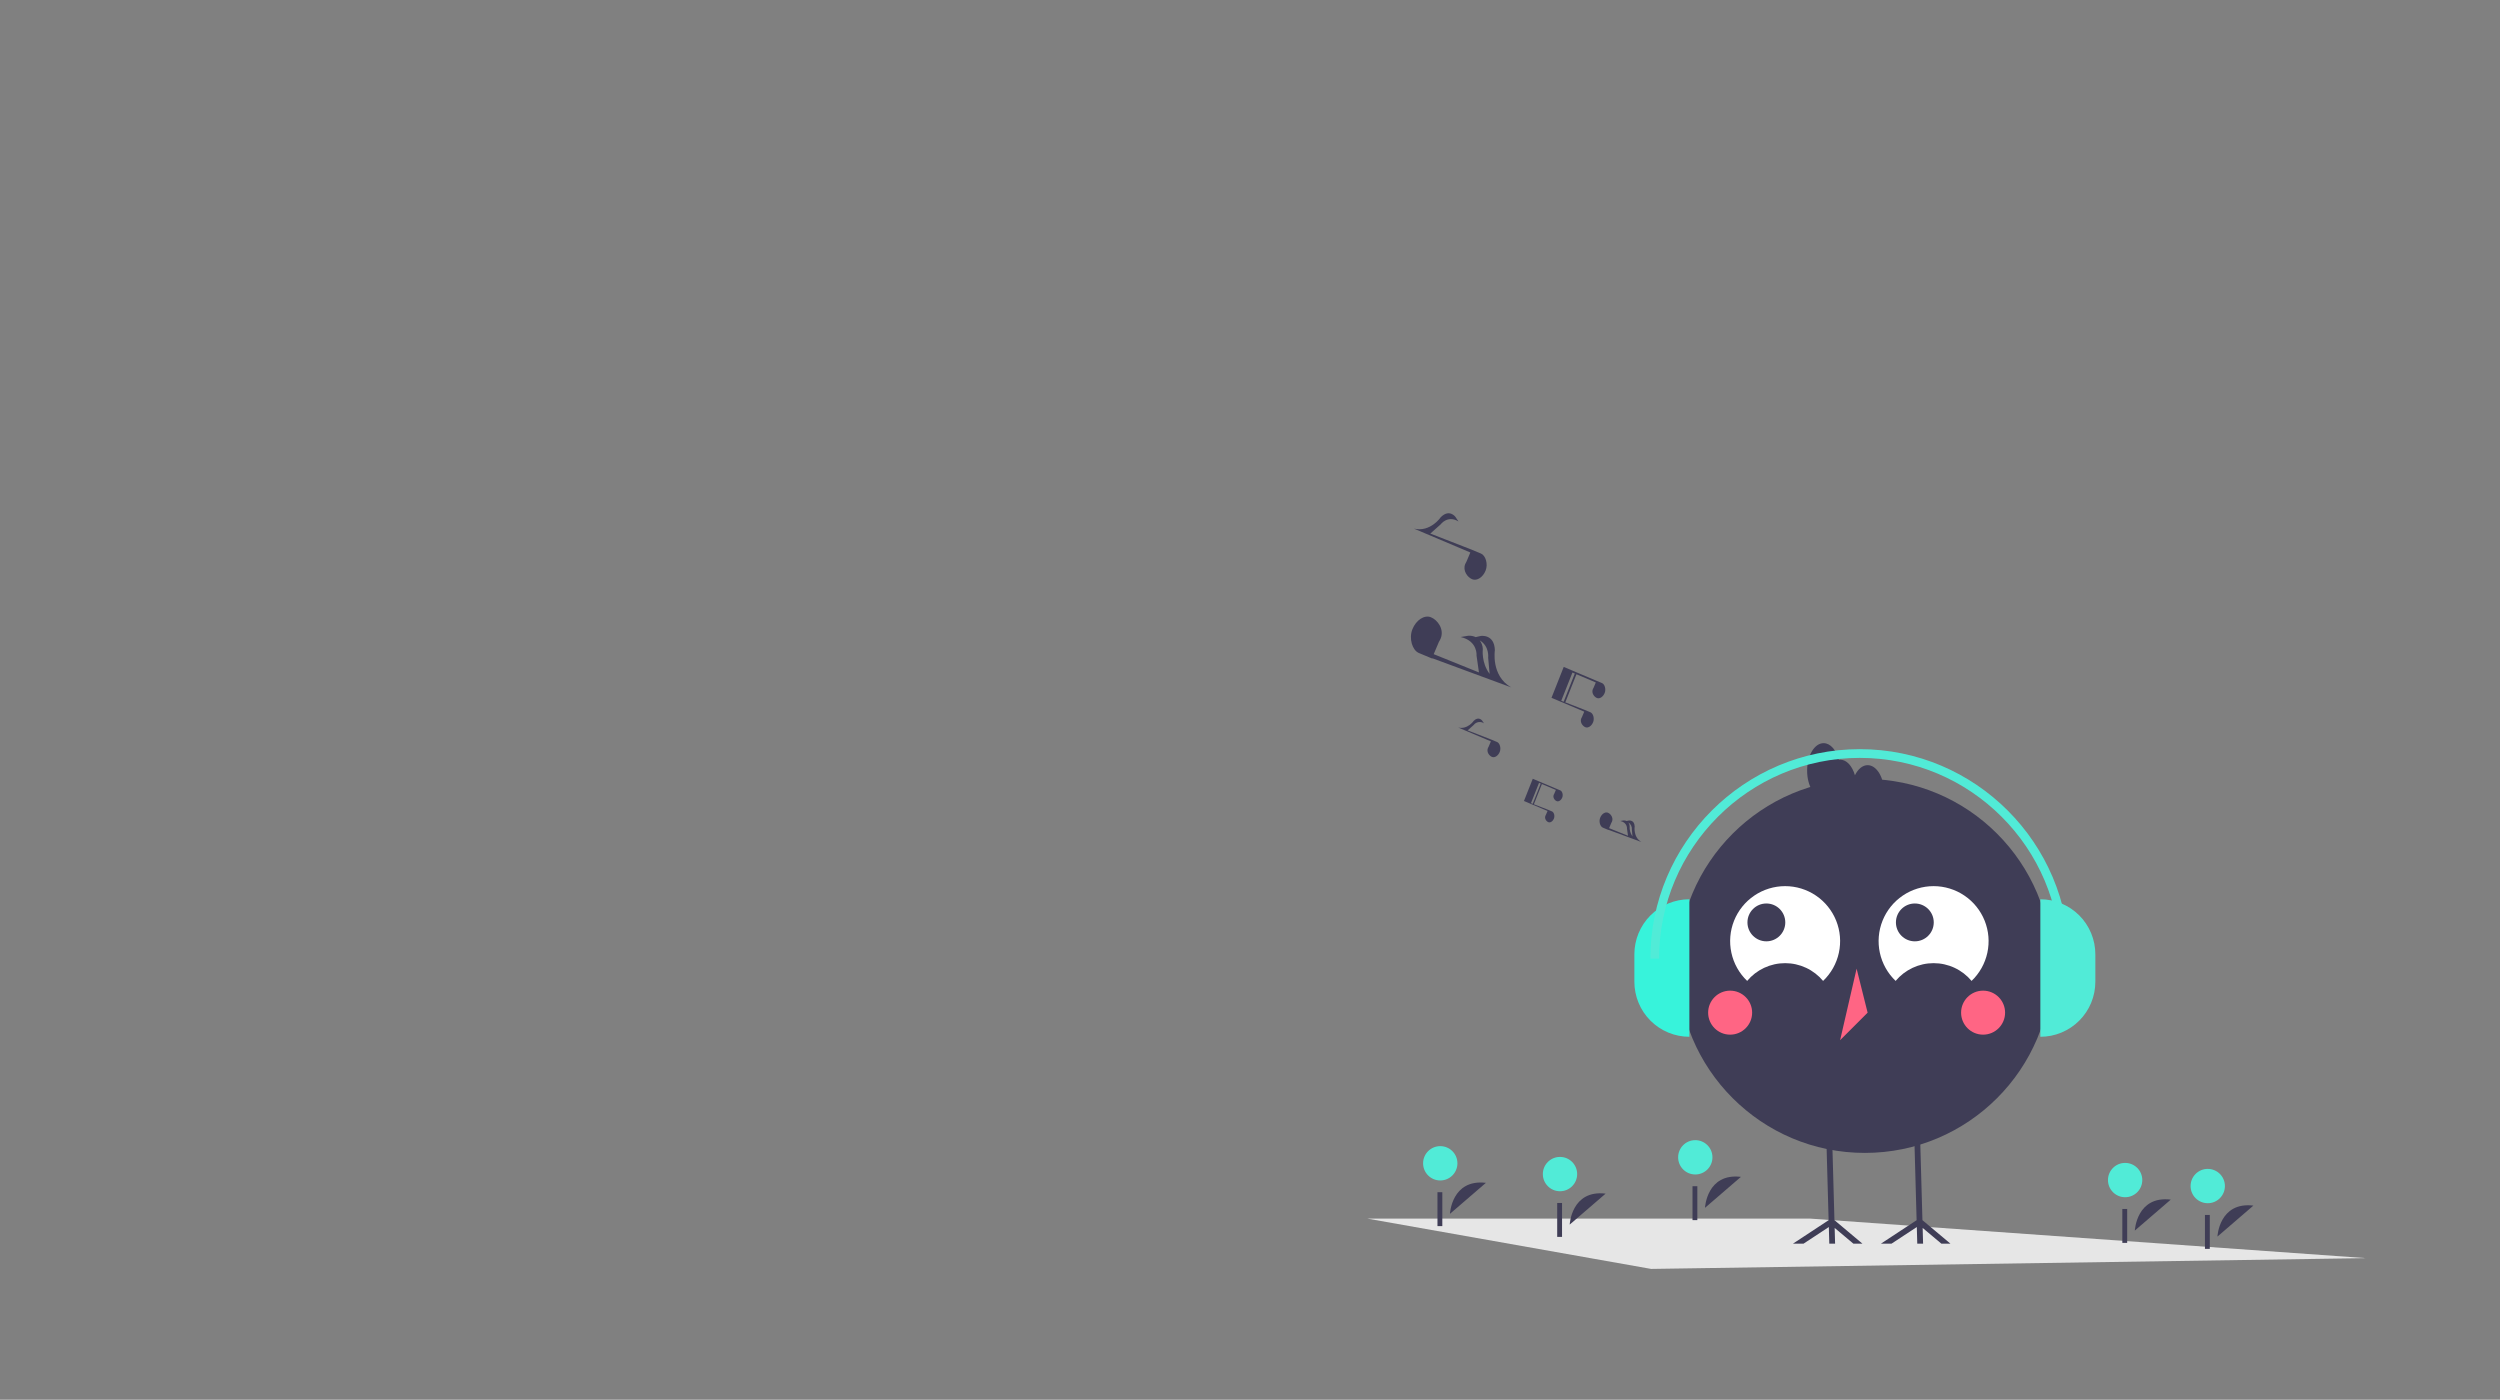 <svg width="1920" height="1075" viewBox="0 0 1920 1075" fill="none" xmlns="http://www.w3.org/2000/svg">
<rect x="0" y="0" width="1920" height="1075" fill="#808080" stroke="none"/>
<path d="M1817.04 966.25L1268.08 974.528L1050.17 935.9H1390.35L1817.04 966.25Z" fill="#E6E6E6"/>
<path d="M1205.52 940.491C1205.52 940.491 1206.8 913.57 1233.13 916.699Z" fill="#3F3D56"/>
<path d="M1198.08 914.873C1205.36 914.873 1211.26 908.971 1211.26 901.691C1211.26 894.411 1205.36 888.509 1198.08 888.509C1190.8 888.509 1184.9 894.411 1184.9 901.691C1184.9 908.971 1190.8 914.873 1198.08 914.873Z" fill="#51EBD7"/>
<path d="M1199.65 923.888H1195.93V949.935H1199.65V923.888Z" fill="#3F3D56"/>
<path d="M1639.54 945.089C1639.54 945.089 1640.82 918.169 1667.16 921.298Z" fill="#3F3D56"/>
<path d="M1632.1 919.471C1639.38 919.471 1645.28 913.569 1645.28 906.289C1645.28 899.009 1639.38 893.108 1632.1 893.108C1624.82 893.108 1618.92 899.009 1618.92 906.289C1618.92 913.569 1624.82 919.471 1632.1 919.471Z" fill="#51EBD7"/>
<path d="M1633.67 928.487H1629.95V954.533H1633.67V928.487Z" fill="#3F3D56"/>
<path d="M1702.99 949.688C1702.99 949.688 1704.27 922.767 1730.6 925.897Z" fill="#3F3D56"/>
<path d="M1695.55 924.07C1702.83 924.07 1708.73 918.168 1708.73 910.888C1708.73 903.608 1702.83 897.706 1695.55 897.706C1688.27 897.706 1682.37 903.608 1682.37 910.888C1682.37 918.168 1688.27 924.07 1695.55 924.07Z" fill="#51EBD7"/>
<path d="M1697.12 933.085H1693.4V959.132H1697.12V933.085Z" fill="#3F3D56"/>
<path d="M1309.43 927.615C1309.43 927.615 1310.71 900.694 1337.04 903.824Z" fill="#3F3D56"/>
<path d="M1301.98 901.997C1309.26 901.997 1315.16 896.095 1315.16 888.815C1315.16 881.535 1309.26 875.633 1301.98 875.633C1294.71 875.633 1288.81 881.535 1288.81 888.815C1288.81 896.095 1294.71 901.997 1301.98 901.997Z" fill="#51EBD7"/>
<path d="M1303.56 911.012H1299.84V937.059H1303.56V911.012Z" fill="#3F3D56"/>
<path d="M1113.56 932.213C1113.56 932.213 1114.85 905.293 1141.18 908.422Z" fill="#3F3D56"/>
<path d="M1106.12 906.595C1113.4 906.595 1119.3 900.694 1119.3 893.413C1119.3 886.133 1113.4 880.232 1106.12 880.232C1098.84 880.232 1092.94 886.133 1092.94 893.413C1092.94 900.694 1098.84 906.595 1106.12 906.595Z" fill="#51EBD7"/>
<path d="M1107.7 915.611H1103.98V941.657H1107.7V915.611Z" fill="#3F3D56"/>
<path d="M1432.21 885.434C1511.52 885.434 1575.81 821.134 1575.81 741.817C1575.81 662.499 1511.52 598.199 1432.21 598.199C1352.91 598.199 1288.62 662.499 1288.62 741.817C1288.62 821.134 1352.91 885.434 1432.21 885.434Z" fill="#3F3D56"/>
<path d="M1341.82 753.345C1345.38 749.075 1349.84 745.64 1354.88 743.283C1359.92 740.926 1365.41 739.705 1370.98 739.705C1376.54 739.705 1382.04 740.926 1387.07 743.283C1392.11 745.64 1396.57 749.075 1400.14 753.345C1406.24 747.519 1410.46 739.998 1412.25 731.752C1414.04 723.507 1413.32 714.914 1410.18 707.081C1407.04 699.249 1401.63 692.536 1394.64 687.807C1387.66 683.079 1379.41 680.552 1370.98 680.552C1362.54 680.552 1354.3 683.079 1347.31 687.807C1340.32 692.536 1334.91 699.249 1331.77 707.081C1328.64 714.914 1327.92 723.507 1329.71 731.752C1331.5 739.998 1335.71 747.519 1341.82 753.345V753.345Z" fill="white"/>
<path d="M1455.84 753.345C1459.41 749.075 1463.87 745.64 1468.91 743.283C1473.95 740.926 1479.44 739.705 1485.01 739.705C1490.57 739.705 1496.06 740.926 1501.1 743.283C1506.14 745.64 1510.6 749.075 1514.17 753.345C1520.27 747.519 1524.49 739.998 1526.28 731.752C1528.07 723.507 1527.35 714.914 1524.21 707.081C1521.07 699.249 1515.66 692.536 1508.67 687.807C1501.68 683.079 1493.44 680.552 1485.01 680.552C1476.57 680.552 1468.33 683.079 1461.34 687.807C1454.35 692.536 1448.94 699.249 1445.8 707.081C1442.66 714.914 1441.94 723.507 1443.73 731.752C1445.52 739.998 1449.74 747.519 1455.84 753.345Z" fill="white"/>
<path d="M1356.57 722.939C1364.59 722.939 1371.1 716.433 1371.1 708.409C1371.1 700.384 1364.59 693.878 1356.57 693.878C1348.55 693.878 1342.04 700.384 1342.04 708.409C1342.04 716.433 1348.55 722.939 1356.57 722.939Z" fill="#3F3D56"/>
<path d="M1470.59 722.939C1478.62 722.939 1485.12 716.433 1485.12 708.409C1485.12 700.384 1478.62 693.878 1470.59 693.878C1462.57 693.878 1456.07 700.384 1456.07 708.409C1456.07 716.433 1462.57 722.939 1470.59 722.939Z" fill="#3F3D56"/>
<path d="M1328.74 794.617C1338.07 794.617 1345.64 787.053 1345.64 777.721C1345.64 768.39 1338.07 760.825 1328.74 760.825C1319.42 760.825 1311.85 768.39 1311.85 777.721C1311.85 787.053 1319.42 794.617 1328.74 794.617Z" fill="#FF6584"/>
<path d="M1523.01 794.617C1532.34 794.617 1539.91 787.053 1539.91 777.721C1539.91 768.39 1532.34 760.825 1523.01 760.825C1513.68 760.825 1506.12 768.39 1506.12 777.721C1506.12 787.053 1513.68 794.617 1523.01 794.617Z" fill="#FF6584"/>
<path d="M1425.88 743.928L1413.21 798.841L1434.33 777.721L1425.88 743.928Z" fill="#FF6584"/>
<path d="M1490.98 955.131L1476.6 943.056L1476.93 955.131H1472.46L1472.11 942.363L1452.69 955.131H1444.56L1471.96 937.114L1470.9 899.281L1470.11 870.708L1474.56 870.586L1475.37 899.281L1476.43 937.08L1497.93 955.131H1490.98Z" fill="#3F3D56"/>
<path d="M1423.4 955.131L1409.02 943.056L1409.35 955.131H1404.9L1404.54 942.363L1385.12 955.131H1376.99L1404.38 937.114L1403.32 899.281L1402.53 870.708L1407 870.586L1407.8 899.281L1408.85 937.08L1430.35 955.131H1423.4Z" fill="#3F3D56"/>
<path d="M1434.33 587.639C1430.39 587.639 1426.91 590.7 1424.59 595.402C1422.54 588.332 1418.24 583.415 1413.21 583.415C1412.87 583.449 1412.53 583.506 1412.2 583.586C1410.26 576.037 1405.77 570.743 1400.54 570.743C1393.54 570.743 1387.87 580.199 1387.87 591.863C1387.87 603.528 1393.54 612.984 1400.54 612.984C1400.88 612.95 1401.22 612.893 1401.55 612.813C1403.49 620.362 1407.98 625.656 1413.21 625.656C1417.15 625.656 1420.63 622.595 1422.95 617.893C1425 624.963 1429.3 629.88 1434.33 629.88C1441.32 629.88 1447 620.424 1447 608.76C1447 597.095 1441.32 587.639 1434.33 587.639Z" fill="#3F3D56"/>
<path d="M1297.44 796.241C1291.89 796.241 1286.4 795.149 1281.27 793.026C1276.15 790.903 1271.5 787.792 1267.57 783.87C1263.65 779.947 1260.54 775.291 1258.42 770.166C1256.3 765.041 1255.2 759.548 1255.2 754.001V732.881C1255.2 721.678 1259.65 710.934 1267.57 703.012C1275.49 695.091 1286.24 690.64 1297.44 690.64V690.64V796.241Z" fill="#37F3DB"/>
<path d="M1566.99 690.64C1572.54 690.64 1578.03 691.733 1583.15 693.856C1588.28 695.978 1592.93 699.09 1596.86 703.012C1600.78 706.935 1603.89 711.591 1606.01 716.716C1608.13 721.841 1609.23 727.334 1609.23 732.881V754.001C1609.23 759.548 1608.13 765.041 1606.01 770.166C1603.89 775.29 1600.78 779.947 1596.86 783.869C1592.93 787.792 1588.28 790.903 1583.15 793.026C1578.03 795.149 1572.54 796.241 1566.99 796.241V796.241V690.64H1566.99Z" fill="#51EBD7"/>
<path d="M1589.12 736.2H1582.42C1582.42 651.204 1513.29 582.054 1428.31 582.054C1343.33 582.054 1274.19 651.204 1274.19 736.2H1267.49C1267.49 647.508 1339.63 575.352 1428.31 575.352C1516.98 575.352 1589.12 647.508 1589.12 736.2Z" fill="#51EBD7"/>
<path d="M1198.35 607.029L1198.36 607.026L1195.21 605.715L1181.92 600.099L1177.16 598.086L1176.8 599.009L1170.4 615.16L1188.4 622.78L1188.5 622.865L1187.28 625.726C1187.12 625.987 1186.98 626.264 1186.86 626.551C1186.01 628.697 1187.62 630.831 1189.13 631.432C1190.65 632.033 1192.57 630.781 1193.42 628.635C1194.26 626.519 1193.44 623.83 1191.96 623.18L1191.96 623.178L1188.81 621.866L1178.04 617.679L1184.2 602.14L1183.28 601.779L1177.13 617.324L1175.8 616.806L1181.98 601.201L1182.14 601.27L1194.8 606.628L1194.89 606.714L1193.68 609.574C1193.51 609.836 1193.37 610.112 1193.26 610.4C1192.41 612.546 1194.01 614.68 1195.53 615.281C1197.05 615.882 1198.96 614.63 1199.81 612.484C1200.65 610.367 1199.83 607.679 1198.35 607.029Z" fill="#3F3D56"/>
<path d="M1260.65 646.68C1254.12 642.944 1255.43 634.745 1255.43 634.745C1255.26 629.418 1250.86 630.172 1250.86 630.172L1249.26 630.537C1248.52 630.192 1247.7 630.041 1246.88 630.097L1244.44 630.507C1249.99 631.811 1249.53 636.452 1249.53 636.452L1250.31 641.878L1235.78 636.014L1237.45 632.078C1237.68 631.715 1237.87 631.331 1238.03 630.932C1239.21 627.951 1236.98 624.987 1234.88 624.153C1232.77 623.318 1230.11 625.057 1228.93 628.037C1227.76 630.977 1228.9 634.711 1230.95 635.614L1230.95 635.617L1235.32 637.438L1235.36 637.335L1260.65 646.68ZM1253.27 637.146L1253.74 642.34C1252.09 640.03 1251.32 637.212 1251.56 634.385C1251.52 633.38 1251.18 632.409 1250.58 631.599C1251.5 632.186 1252.23 633.014 1252.71 633.993C1253.18 634.972 1253.38 636.063 1253.27 637.146V637.146Z" fill="#3F3D56"/>
<path d="M1149.78 569.863L1149.78 569.86L1145.41 568.038L1127.14 560.933L1131.75 556.829C1132.65 555.626 1133.99 554.819 1135.47 554.576C1136.95 554.332 1138.47 554.673 1139.71 555.525L1138.28 553.397C1138.28 553.397 1135.59 549.834 1131.82 553.604C1131.82 553.604 1127.16 560.475 1119.84 558.724L1144.84 569.307L1144.97 569.426L1143.29 573.398C1143.06 573.762 1142.86 574.146 1142.7 574.545C1141.52 577.525 1143.75 580.49 1145.86 581.324C1147.96 582.159 1150.63 580.42 1151.81 577.439C1152.97 574.5 1151.84 570.765 1149.78 569.863Z" fill="#3F3D56"/>
<path d="M1216.68 546.609L1215 550.582C1214.77 550.946 1214.57 551.329 1214.41 551.729C1213.23 554.709 1215.46 557.673 1217.57 558.508C1219.67 559.343 1222.34 557.603 1223.52 554.623C1224.68 551.684 1223.54 547.949 1221.49 547.047L1221.49 547.043L1217.12 545.222L1202.16 539.407L1210.71 517.825L1209.44 517.323L1200.89 538.913L1199.04 538.194L1207.63 516.52L1207.85 516.615L1225.43 524.058L1225.57 524.177L1223.88 528.15C1223.65 528.513 1223.45 528.897 1223.29 529.296C1222.11 532.277 1224.34 535.241 1226.45 536.076C1228.56 536.91 1231.22 535.171 1232.4 532.191C1233.56 529.251 1232.43 525.517 1230.37 524.614L1230.38 524.611L1226 522.79L1208.14 515.235L1208.14 515.235L1207.56 514.99L1200.94 512.194L1191.55 535.908L1216.55 546.491L1216.68 546.609Z" fill="#3F3D56"/>
<path d="M1137.46 425.161L1137.46 425.155L1129.94 422.02L1098.48 409.789L1106.42 402.724C1106.42 402.724 1111.7 395.395 1120.12 400.478L1117.66 396.816C1117.66 396.816 1113.03 390.683 1106.55 397.172C1106.55 397.172 1098.52 409 1085.92 405.985L1128.96 424.203L1129.18 424.408L1126.28 431.247C1125.89 431.872 1125.55 432.533 1125.27 433.22C1123.24 438.351 1127.08 443.454 1130.7 444.89C1134.33 446.327 1138.92 443.333 1140.95 438.203C1142.95 433.143 1140.99 426.714 1137.46 425.161Z" fill="#3F3D56"/>
<path d="M1160.56 527.899C1144.94 518.966 1148.06 499.362 1148.06 499.362C1147.67 486.626 1137.15 488.429 1137.15 488.429L1133.32 489.303C1131.54 488.477 1129.58 488.115 1127.63 488.25L1121.8 489.23C1135.07 492.347 1133.98 503.443 1133.98 503.443L1135.83 516.418L1101.08 502.396L1105.07 492.987C1105.62 492.118 1106.1 491.2 1106.48 490.245C1109.3 483.12 1103.97 476.032 1098.93 474.037C1093.9 472.041 1087.52 476.2 1084.7 483.325C1081.92 490.353 1084.64 499.282 1089.55 501.439L1089.55 501.448L1100 505.802L1100.08 505.556L1160.56 527.899ZM1142.91 505.102L1144.03 517.564C1137.47 508.853 1138.81 498.503 1138.81 498.503C1138.72 496.099 1137.91 493.779 1136.48 491.841C1144.02 496.352 1142.91 505.102 1142.91 505.102H1142.91Z" fill="#3F3D56"/>
</svg>
